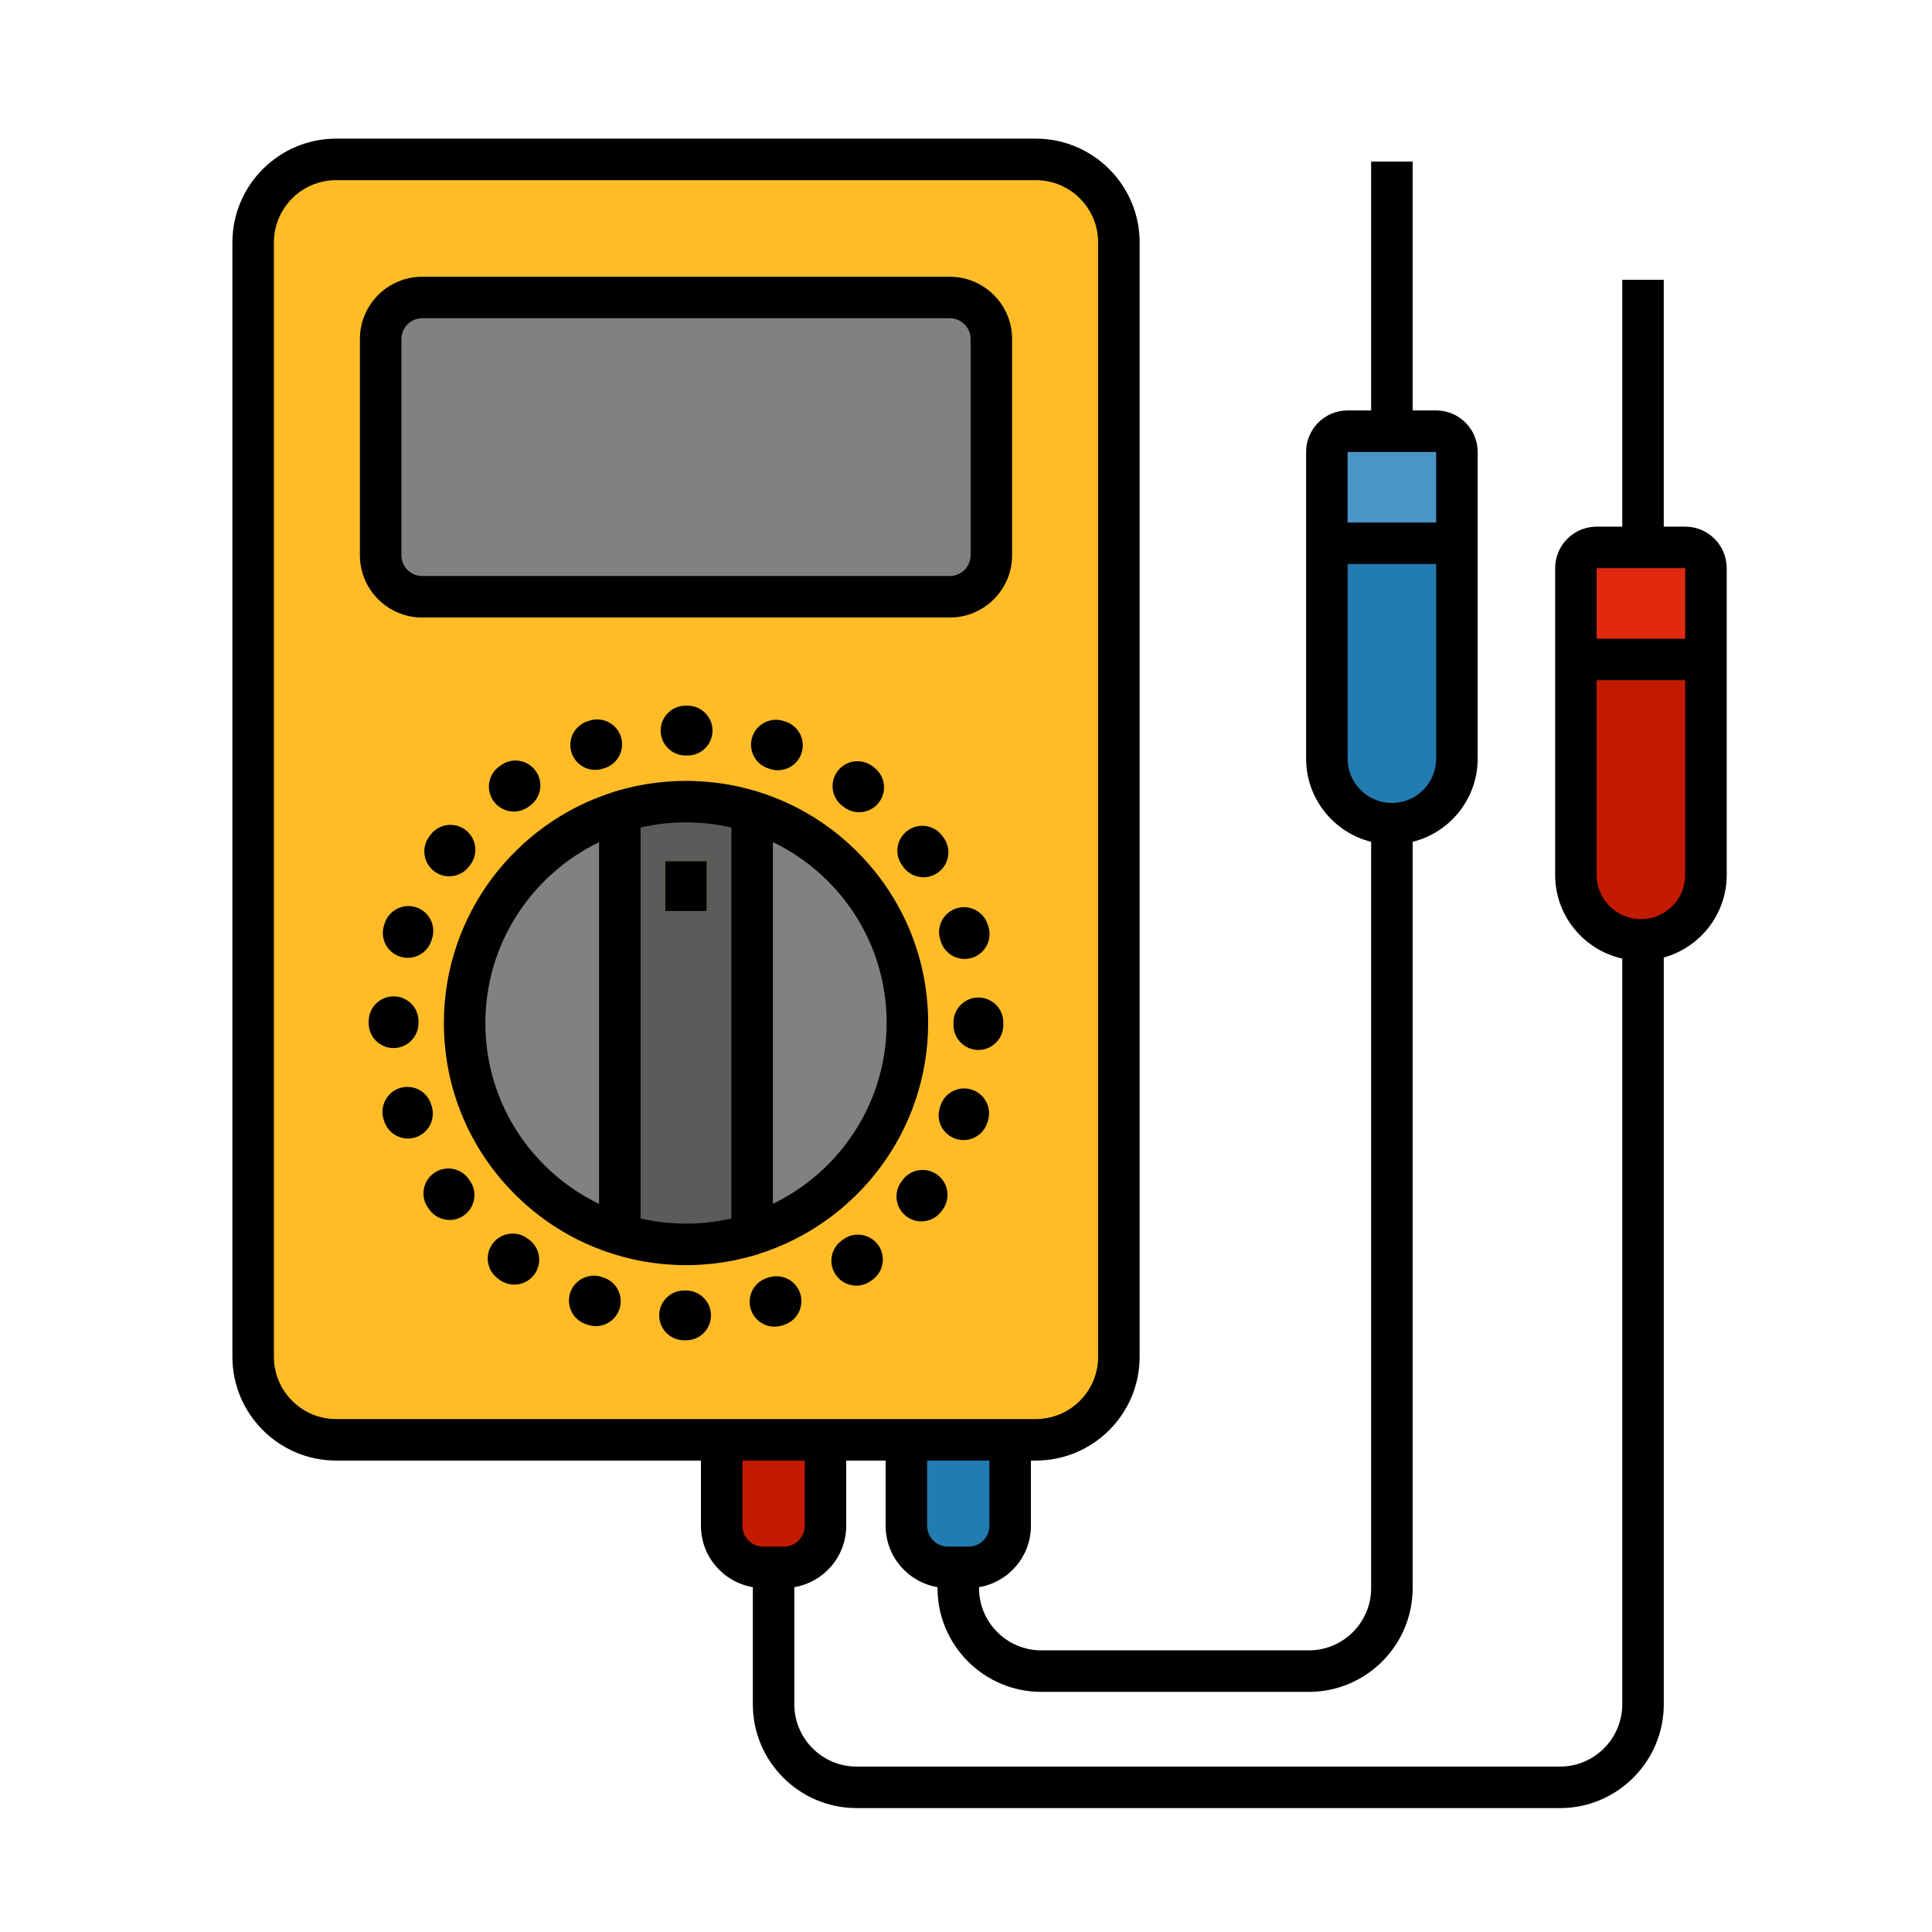 <svg xmlns="http://www.w3.org/2000/svg" version="1.1" xmlns:xlink="http://www.w3.org/1999/xlink" xmlns:svgjs="http://svgjs.com/svgjs" width="512" height="512" x="0" y="0" viewBox="0 0 256 256" style="enable-background:new 0 0 512 512" xml:space="preserve" class=""><g><g><g><g><path d="m184.432 109.147c-4.758 0-8.616-3.857-8.616-8.616v-32.398c0-1.519 1.231-2.75 2.75-2.75h11.732c1.519 0 2.75 1.231 2.75 2.75v32.398c0 4.758-3.857 8.616-8.616 8.616z" fill="#227cb1" data-original="#227cb1"></path></g></g><g><g><path d="m217.432 124.547c-4.758 0-8.616-3.857-8.616-8.616v-32.398c0-1.519 1.231-2.75 2.75-2.75h11.732c1.519 0 2.75 1.231 2.75 2.75v32.398c0 4.758-3.857 8.616-8.616 8.616z" fill="#c41a00" data-original="#c41a00"></path></g></g><g><g><path d="m128.35 207.681h-2.75c-3.038 0-5.5-2.462-5.5-5.5v-12.756h13.75v12.756c0 3.038-2.462 5.5-5.5 5.5z" fill="#227cb1" data-original="#227cb1"></path></g></g><g><g><path d="m190.298 57.133h-11.732c-1.519 0-2.75 1.231-2.75 2.75v12.1h17.232v-12.1c0-1.519-1.231-2.75-2.75-2.75z" fill="#4b94c7" data-original="#4b94c7"></path></g></g><g><g><path d="m103.877 207.681h-2.75c-3.038 0-5.5-2.462-5.5-5.5v-12.756h13.75v12.756c0 3.038-2.462 5.5-5.5 5.5z" fill="#c41a00" data-original="#c41a00"></path></g></g><g><g><path d="m223.298 72.533h-11.732c-1.519 0-2.75 1.231-2.75 2.75v12.1h17.232v-12.1c0-1.519-1.231-2.75-2.75-2.75z" fill="#e12910" data-original="#e12910"></path></g></g><g><path d="m148.256 179.783v-147.661c0-6.075-4.925-11-11-11h-92.713c-6.075 0-11 4.925-11 11v147.661c0 6.075 4.925 11 11 11h92.713c6.075 0 11-4.925 11-11z" fill="#ffbc27" data-original="#ffbc27" class=""></path></g><g><path d="m125.86 79.075h-69.921c-3.038 0-5.5-2.462-5.5-5.5v-28.654c0-3.038 2.462-5.5 5.5-5.5h69.921c3.038 0 5.5 2.462 5.5 5.5v28.654c0 3.038-2.462 5.5-5.5 5.5z" fill="#818181" data-original="#818181" class=""></path></g><g><g><path d="m120.234 135.553c-0 16.201-13.134 29.334-29.335 29.335-16.201 0-29.335-13.133-29.334-29.334 0-16.201 13.134-29.335 29.335-29.335 16.201 0 29.334 13.134 29.334 29.334z" fill="#818181" data-original="#818181" class=""></path></g><g><path d="m82.131 107.552v56.001c2.769.866 5.714 1.334 8.768 1.334 3.054-0 5.999-.468 8.768-1.334l-0-56.001c-2.769-.866-5.713-1.334-8.768-1.334-3.054-0-5.999.468-8.768 1.334z" fill="#5b5b5b" data-original="#5b5b5b"></path></g><g><path d="m88.15 114.103h5.5v6.618h-5.5z" fill="#ffbc27" data-original="#ffbc27" class=""></path></g></g><g><path d="m223.298 69.783h-2.841v-32.707h-5.5v32.707h-3.391c-3.033 0-5.5 2.467-5.5 5.5v40.648c0 5.416 3.811 9.953 8.891 11.086v98.814c0 4.549-3.701 8.25-8.25 8.25h-93.204c-4.549 0-8.25-3.701-8.25-8.25v-15.524c3.895-.658 6.875-4.046 6.875-8.126v-8.648h5.223v8.648c0 4.08 2.979 7.468 6.875 8.126v.124c0 7.582 6.168 13.75 13.75 13.75h35.457c7.582 0 13.75-6.168 13.75-13.75v-98.885c4.94-1.235 8.616-5.698 8.616-11.015v-40.648c0-3.033-2.467-5.5-5.5-5.5h-3.116v-32.978h-5.5v32.978h-3.116c-3.033 0-5.5 2.467-5.5 5.5v40.648c0 5.317 3.675 9.781 8.616 11.015v98.885c0 4.549-3.701 8.25-8.25 8.25h-35.457c-4.549 0-8.25-3.701-8.25-8.25v-.124c3.896-.658 6.875-4.046 6.875-8.126v-8.648h.656c7.582 0 13.75-6.168 13.75-13.75v-147.661c0-7.582-6.168-13.75-13.75-13.75h-92.713c-7.582 0-13.75 6.168-13.75 13.75v147.661c0 7.582 6.168 13.75 13.75 13.75h48.334v8.648c0 4.08 2.98 7.468 6.875 8.126v15.524c0 7.582 6.168 13.75 13.75 13.75h93.204c7.582 0 13.75-6.168 13.75-13.75v-98.956c4.801-1.329 8.341-5.726 8.341-10.945v-40.648c-0-3.033-2.468-5.5-5.5-5.5zm-44.731-9.9h11.732v9.35h-11.732zm0 40.648v-25.798h11.732v25.798c0 3.235-2.631 5.866-5.866 5.866-3.235 0-5.866-2.631-5.866-5.866zm-47.466 101.65c0 1.516-1.234 2.75-2.75 2.75h-2.75c-1.516 0-2.75-1.234-2.75-2.75v-8.648h8.25zm-86.557-14.148c-4.549 0-8.25-3.701-8.25-8.25v-147.661c0-4.549 3.701-8.25 8.25-8.25h92.713c4.549 0 8.25 3.701 8.25 8.25v147.661c0 4.549-3.701 8.25-8.25 8.25zm56.584 16.898c-1.516 0-2.75-1.234-2.75-2.75v-8.648h8.25v8.648c0 1.516-1.234 2.75-2.75 2.75zm122.17-89c0 3.235-2.631 5.866-5.866 5.866s-5.866-2.632-5.866-5.866v-25.798h11.732zm0-31.298h-11.732v-9.35h11.732z" fill="#000000" data-original="#000000" class=""></path><path d="m125.86 36.671h-69.921c-4.549 0-8.25 3.701-8.25 8.25v28.654c0 4.549 3.701 8.25 8.25 8.25h69.921c4.549 0 8.25-3.701 8.25-8.25v-28.654c0-4.549-3.701-8.25-8.25-8.25zm2.75 36.904c0 1.516-1.234 2.75-2.75 2.75h-69.921c-1.516 0-2.75-1.234-2.75-2.75v-28.654c0-1.516 1.234-2.75 2.75-2.75h69.921c1.516 0 2.75 1.234 2.75 2.75v28.654z" fill="#000000" data-original="#000000" class=""></path><path d="m124.871 110.775c-1.075-1.472-3.14-1.793-4.612-.718-1.471 1.075-1.793 3.14-.718 4.611l.156.214c.646.887 1.651 1.358 2.671 1.358.673 0 1.353-.205 1.94-.632 1.473-1.073 1.798-3.137.726-4.61z" fill="#000000" data-original="#000000" class=""></path><path d="m101.869 169.268-.231.074c-1.738.548-2.702 2.402-2.154 4.14.444 1.407 1.744 2.307 3.146 2.307.329 0 .664-.049.994-.154l.285-.091c1.733-.563 2.682-2.425 2.118-4.158-.564-1.733-2.424-2.681-4.158-2.118z" fill="#000000" data-original="#000000" class=""></path><path d="m55.455 135.553.001-.208c.013-1.823-1.454-3.31-3.277-3.323-1.836-.004-3.31 1.454-3.323 3.277l-.001.293c0 1.822 1.478 3.28 3.3 3.28s3.3-1.497 3.3-3.32z" fill="#000000" data-original="#000000" class=""></path><path d="m111.737 164.228-.203.147c-1.479 1.065-1.813 3.128-.748 4.606.645.895 1.655 1.371 2.68 1.371.668 0 1.343-.203 1.927-.623l.234-.169c1.473-1.074 1.795-3.139.721-4.611-1.074-1.472-3.139-1.795-4.611-.721z" fill="#000000" data-original="#000000" class=""></path><path d="m90.899 170.998-.229-.001c-.007 0-.015 0-.022 0-1.812 0-3.288 1.464-3.3 3.279-.012 1.822 1.456 3.309 3.279 3.321l.292.001c1.822 0 3.29-1.478 3.29-3.3s-1.488-3.3-3.31-3.3z" fill="#000000" data-original="#000000" class=""></path><path d="m79.966 169.28-.24-.079c-1.728-.572-3.598.364-4.17 2.095-.573 1.73.365 3.597 2.095 4.17l.276.09c.339.11.683.163 1.02.163 1.391 0 2.684-.886 3.138-2.281.564-1.733-.385-3.595-2.118-4.158z" fill="#000000" data-original="#000000" class=""></path><path d="m124.598 124.53.07.219c.441 1.412 1.744 2.317 3.148 2.317.326 0 .658-.049.986-.151 1.739-.544 2.709-2.395 2.165-4.134l-.095-.296c-.565-1.733-2.429-2.68-4.16-2.115-1.733.565-2.68 2.428-2.115 4.16z" fill="#000000" data-original="#000000" class=""></path><path d="m57.188 146.538-.077-.239c-.555-1.736-2.407-2.679-4.143-2.123-1.736.555-2.688 2.428-2.133 4.163l.079.244c.454 1.393 1.747 2.278 3.137 2.278.339 0 .684-.053 1.023-.163 1.733-.565 2.68-2.428 2.115-4.16z" fill="#000000" data-original="#000000" class=""></path><path d="m70.088 164.248-.203-.148c-1.466-1.081-3.532-.768-4.614.699-1.081 1.467-.769 3.533.699 4.614l.234.172c.587.427 1.266.632 1.94.632 1.019 0 2.025-.471 2.671-1.358 1.073-1.474.748-3.538-.726-4.61z" fill="#000000" data-original="#000000" class=""></path><path d="m62.084 156.199c-1.068-1.477-3.13-1.808-4.608-.74-1.476 1.068-1.808 3.131-.74 4.608l.168.232c.646.885 1.649 1.353 2.667 1.353.675 0 1.357-.207 1.944-.636 1.471-1.075 1.793-3.14.718-4.611z" fill="#000000" data-original="#000000" class=""></path><path d="m68.087 107.535c.677 0 1.361-.208 1.949-.639l.19-.138c1.481-1.062 1.821-3.124.759-4.605s-3.124-1.821-4.605-.759l-.247.179c-1.47 1.078-1.788 3.143-.71 4.613.647.882 1.649 1.349 2.664 1.349z" fill="#000000" data-original="#000000" class=""></path><path d="m78.872 102.012c.338 0 .682-.052 1.02-.163l.24-.077c1.736-.553 2.695-2.41 2.142-4.146-.554-1.737-2.413-2.695-4.146-2.142l-.276.089c-1.733.563-2.682 2.425-2.118 4.158.453 1.394 1.747 2.281 3.138 2.281z" fill="#000000" data-original="#000000" class=""></path><path d="m129.644 132.174c-1.822 0-3.3 1.478-3.3 3.3l-.001.33c-.011 1.822 1.458 3.309 3.28 3.32h.02c1.813 0 3.289-1.465 3.3-3.28l.001-.369c0-1.822-1.478-3.3-3.3-3.3z" fill="#000000" data-original="#000000" class=""></path><path d="m90.84 100.108.258.001h.012c1.817 0 3.293-1.469 3.3-3.287.007-1.823-1.465-3.306-3.288-3.313l-.283-.001c-1.822 0-3.3 1.478-3.3 3.3s1.478 3.3 3.3 3.3z" fill="#000000" data-original="#000000" class=""></path><path d="m50.985 122.308-.097.293c-.562 1.734.388 3.595 2.122 4.156.338.11.681.161 1.018.161 1.392 0 2.687-.888 3.139-2.284l.073-.223c.581-1.727-.348-3.599-2.075-4.18-1.727-.581-3.599.348-4.18 2.076z" fill="#000000" data-original="#000000" class=""></path><path d="m57.583 115.484c.587.427 1.266.632 1.94.632 1.019 0 2.025-.471 2.671-1.358l.156-.214c1.075-1.471.754-3.536-.718-4.611-1.472-1.075-3.536-.754-4.612.718l-.163.223c-1.073 1.474-.748 3.538.726 4.61z" fill="#000000" data-original="#000000" class=""></path><path d="m128.775 144.385c-1.736-.562-3.595.389-4.157 2.122l-.079.241c-.572 1.731.373 3.581 2.104 4.152.341.113.686.166 1.026.166 1.39 0 2.688-.89 3.147-2.28l.08-.244c.562-1.734-.388-3.595-2.122-4.156z" fill="#000000" data-original="#000000" class=""></path><path d="m124.192 155.654c-1.474-1.073-3.537-.747-4.61.726l-.144.196c-1.085 1.464-.777 3.531.688 4.616.591.438 1.279.649 1.962.649 1.01 0 2.007-.462 2.654-1.336l.176-.24c1.073-1.474.748-3.538-.726-4.61z" fill="#000000" data-original="#000000" class=""></path><path d="m102.044 101.895c.342.112.689.165 1.03.165 1.387 0 2.679-.882 3.135-2.272.568-1.732-.375-3.596-2.107-4.165l-.273-.089c-1.732-.561-3.594.392-4.154 2.126-.56 1.734.392 3.594 2.126 4.154z" fill="#000000" data-original="#000000" class=""></path><path d="m111.875 106.978c.591.438 1.279.649 1.962.649 1.01 0 2.007-.462 2.654-1.336 1.085-1.464.777-3.531-.688-4.616l-.247-.181c-1.476-1.07-3.539-.739-4.608.737-1.069 1.476-.739 3.539.737 4.608z" fill="#000000" data-original="#000000" class=""></path><path d="m100.568 166.145c12.98-4.112 22.416-16.27 22.416-30.593.001-8.57-3.337-16.627-9.397-22.687-4.003-4.003-8.88-6.809-14.198-8.259-.035-.01-.071-.02-.106-.029-.361-.097-.725-.188-1.09-.273-.048-.011-.096-.021-.143-.032-1.137-.258-2.29-.455-3.459-.588-.019-.002-.039-.005-.058-.007-.359-.04-.719-.073-1.08-.101-.086-.007-.171-.013-.257-.019-.356-.025-.713-.047-1.072-.06-.01-0-.02-0-.03-.001-.397-.014-.793-.029-1.192-.029-.343 0-.683.015-1.024.026-.078.003-.157.003-.235.006-.328.013-.654.032-.98.055-.14.01-.279.021-.418.032-.313.026-.626.053-.936.088-.151.017-.3.039-.451.057-.458.058-.914.124-1.366.202-.275.046-.55.094-.824.148-.18.036-.36.074-.539.113-.339.072-.676.151-1.013.234-.114.029-.229.056-.343.086-.49.128-.978.263-1.46.414-.028.009-.053.023-.081.033-12.98 4.112-22.414 16.27-22.414 30.592-.001 8.57 3.337 16.627 9.397 22.687 3.998 3.998 8.867 6.802 14.178 8.253.047.013.095.026.142.039.338.091.677.176 1.018.256.109.026.219.049.328.074.317.071.635.141.955.202.115.022.231.039.346.06.487.087.977.164 1.469.229.27.036.54.071.812.1.196.021.392.038.589.056.308.027.617.05.927.068.164.01.327.021.491.028.476.021.954.035 1.432.035.495 0 .989-.015 1.482-.038.144-.006.287-.016.43-.024.368-.022.736-.05 1.103-.084.135-.013.271-.024.406-.038.979-.104 1.95-.253 2.913-.446.107-.021.214-.045.321-.068.4-.085.798-.177 1.195-.277.085-.021.17-.042.255-.064.498-.13.994-.267 1.486-.421.028-.009.052-.023.079-.032zm1.849-54.564c2.666 1.284 5.126 3.019 7.28 5.173 5.021 5.021 7.786 11.697 7.786 18.798 0 10.535-6.16 19.658-15.066 23.957v-47.929zm-23.036 47.943c-2.666-1.284-5.126-3.019-7.28-5.173-5.021-5.021-7.786-11.697-7.786-18.798 0-10.535 6.16-19.658 15.066-23.958v47.929zm17.536 1.929c-3.929.91-8.107.91-12.036 0v-51.8c3.931-.909 8.107-.91 12.036 0z" fill="#000000" data-original="#000000" class=""></path><path d="m88.15 114.103h5.5v6.618h-5.5z" fill="#000000" data-original="#000000" class=""></path></g></g></g></svg>